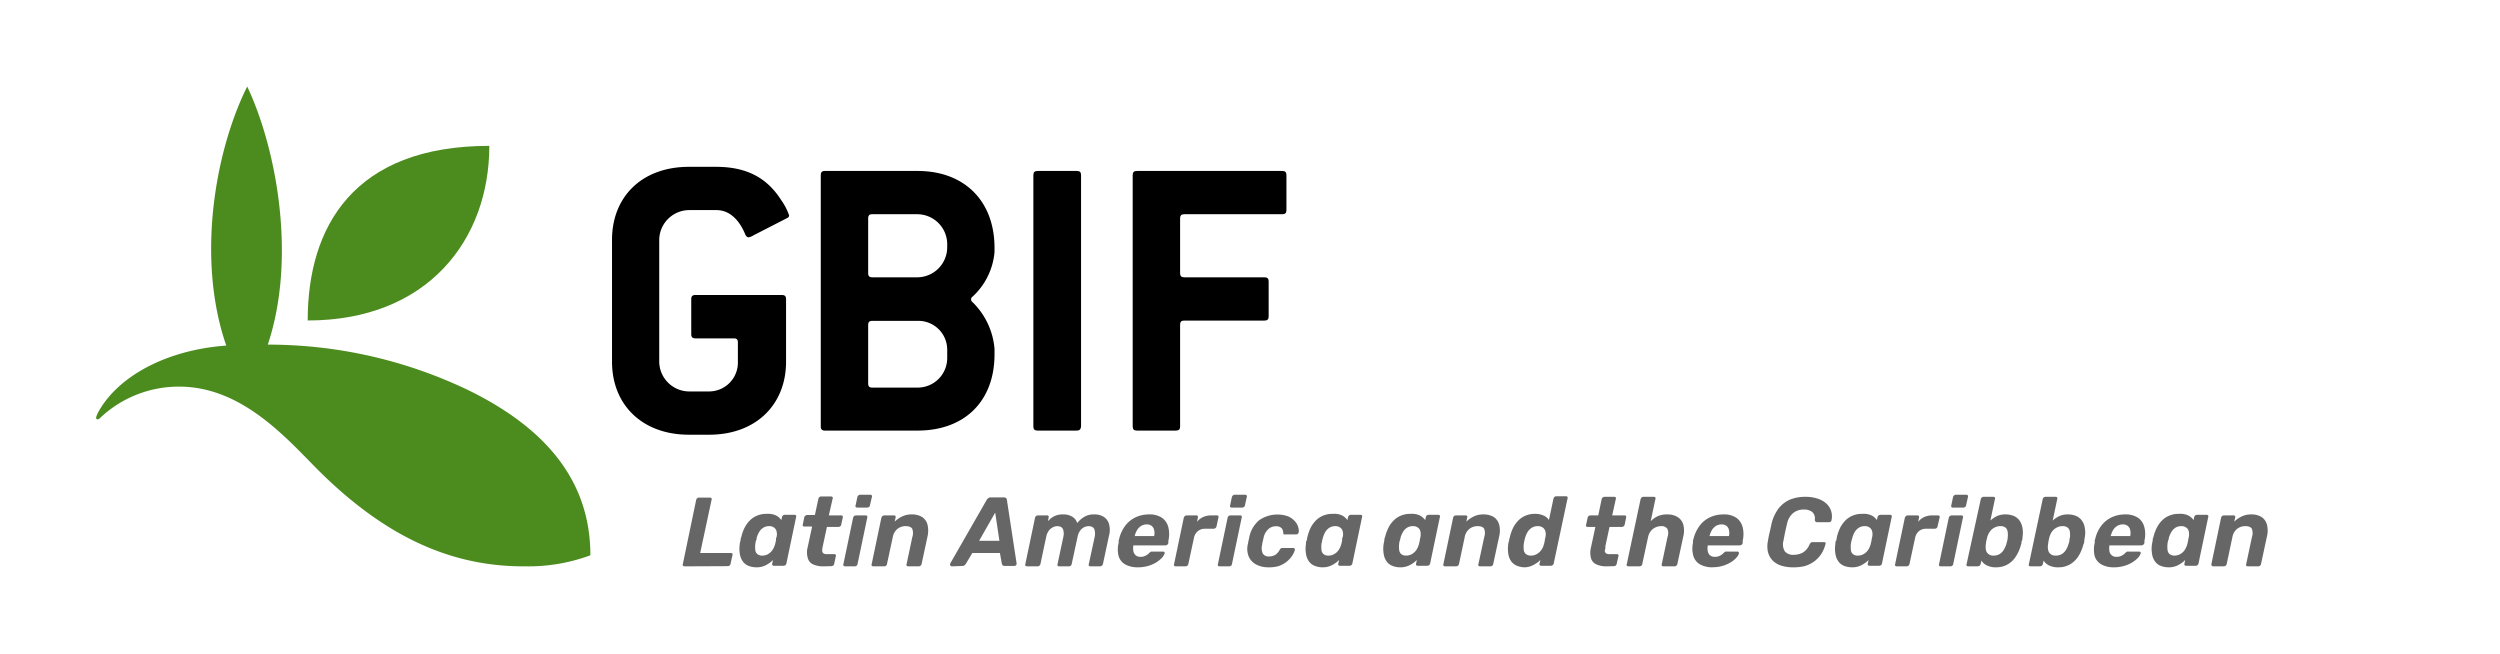<svg id="Layer_1" data-name="Layer 1" xmlns="http://www.w3.org/2000/svg" width="260" height="68" viewBox="0 0 260 68"><defs><style>.cls-1{fill:#4c8c1e;}.cls-2{fill:#666;}</style></defs><path class="cls-1" d="M32,33.33c0-9.73,4.76-18.16,18.89-18.16,0,9.76-6.41,18.16-18.89,18.16"/><path class="cls-1" d="M54.63,58.9a18.55,18.55,0,0,0,6.77-1.15c0-7.7-4.59-13.21-12.71-17.18a48.19,48.19,0,0,0-20.84-4.73c3.06-9.18.83-20.58-2.14-26.84-3.28,6.56-5.34,17.79-2.18,26.94-6.2.45-11.11,3.15-13.19,6.71-.16.27-.47.85-.28.94s.39-.16.53-.29a11.89,11.89,0,0,1,8.05-3.09c6.58,0,11.23,5.46,14.51,8.74,7.05,7,13.94,10,21.48,9.95"/><path d="M81.8,22.71l-3.43,1.76a1.38,1.38,0,0,1-.51.21c-.13,0-.26-.09-.35-.3-.77-1.84-1.88-2.53-3-2.53H71.64a3.13,3.13,0,0,0-3.08,3.09V37.62a3.13,3.13,0,0,0,3.08,3.09h2.1a3,3,0,0,0,3-3.09v-2c0-.3-.12-.43-.42-.43h-4c-.3,0-.43-.13-.43-.43V31.11c0-.3.13-.43.43-.43h9c.3,0,.43.13.43.43v6.51c0,4.46-3.13,7.59-8,7.59h-2.1c-4.88,0-8-3.13-8-7.59V24.94c0-4.46,3.09-7.59,8-7.59h2.83c3.56,0,5.49,1.46,6.77,3.47a6.08,6.08,0,0,1,.82,1.59C82.06,22.54,82,22.62,81.8,22.71Z"/><path d="M95.43,44.78H85.79c-.3,0-.43-.13-.43-.43V18.21c0-.3.13-.43.43-.43h9.64c4.88,0,8,3.13,8,8v.43a7.13,7.13,0,0,1-2.27,4.63.35.35,0,0,0-.17.3.38.38,0,0,0,.17.3,7.66,7.66,0,0,1,2.27,4.84v.64C103.4,41.74,100.31,44.78,95.43,44.78Zm3.08-19.41a3.12,3.12,0,0,0-3.08-3.09H90.71c-.3,0-.42.13-.42.43v5.7c0,.3.12.43.42.43h4.72a3.13,3.13,0,0,0,3.08-3.09Zm0,11a3,3,0,0,0-3.08-3H90.71c-.3,0-.42.13-.42.43v6.08c0,.3.12.43.42.43h4.72a3.07,3.07,0,0,0,3.08-3.09Z"/><path d="M112,44.78H107.9c-.3,0-.43-.13-.43-.43V18.21c0-.3.13-.43.43-.43H112c.3,0,.43.13.43.43V44.35C112.4,44.65,112.27,44.78,112,44.78Z"/><path d="M133.36,22.28h-10.2c-.3,0-.43.13-.43.43v5.7c0,.3.13.43.43.43h8.35c.3,0,.43.13.43.43v3.64c0,.3-.13.43-.43.43h-8.35c-.3,0-.43.13-.43.43V44.35c0,.3-.13.43-.43.43h-4.07c-.3,0-.43-.13-.43-.43V18.21c0-.3.13-.43.43-.43h15.13c.3,0,.43.13.43.43v3.64C133.79,22.15,133.66,22.28,133.36,22.28Z"/><path class="cls-2" d="M71.19,58.9a.24.24,0,0,1-.17-.07.24.24,0,0,1,0-.19L72.4,52a.29.29,0,0,1,.11-.18.26.26,0,0,1,.18-.07h1.14a.21.21,0,0,1,.17.07A.22.22,0,0,1,74,52l-1.18,5.51H76a.22.22,0,0,1,.17.07.24.24,0,0,1,0,.19l-.19.85a.27.27,0,0,1-.1.19.32.32,0,0,1-.19.07Z"/><path class="cls-2" d="M78.68,59a2.19,2.19,0,0,1-.88-.17,1.32,1.32,0,0,1-.58-.49,1.82,1.82,0,0,1-.28-.76,3,3,0,0,1,0-1c0-.13.05-.25.07-.35s0-.22.08-.35a4,4,0,0,1,.35-1,3.09,3.09,0,0,1,.55-.76,2.28,2.28,0,0,1,.76-.5,2.5,2.5,0,0,1,1-.18,1.92,1.92,0,0,1,1,.19,1.53,1.53,0,0,1,.51.46l.06-.29a.29.29,0,0,1,.11-.19.34.34,0,0,1,.19-.07h1a.22.22,0,0,1,.17.07.24.24,0,0,1,0,.19l-1,4.78a.32.32,0,0,1-.1.19.35.35,0,0,1-.2.07h-1a.22.22,0,0,1-.17-.07.24.24,0,0,1,0-.19l.07-.34a2.72,2.72,0,0,1-.67.5A2,2,0,0,1,78.68,59Zm.59-1.22a1.15,1.15,0,0,0,.65-.18,1.39,1.39,0,0,0,.44-.43,2.41,2.41,0,0,0,.25-.57l.09-.39c0-.13,0-.25.07-.38a1.18,1.18,0,0,0,0-.53.64.64,0,0,0-.24-.41.8.8,0,0,0-.55-.17,1.09,1.09,0,0,0-.61.17,1.36,1.36,0,0,0-.42.44,3,3,0,0,0-.26.61c0,.1,0,.2-.08.31l-.06.32a3,3,0,0,0,0,.6.63.63,0,0,0,.2.44A.73.73,0,0,0,79.27,57.78Z"/><path class="cls-2" d="M85.66,58.9a2.5,2.5,0,0,1-1.11-.21A1,1,0,0,1,84,58a2.12,2.12,0,0,1,0-1.1l.46-2.14h-.8a.18.18,0,0,1-.16-.07.21.21,0,0,1,0-.18l.14-.69a.3.3,0,0,1,.12-.19.34.34,0,0,1,.19-.07h.8l.36-1.68a.29.29,0,0,1,.11-.18.27.27,0,0,1,.2-.07h1a.21.21,0,0,1,.17.07.22.22,0,0,1,0,.18L86.2,53.6h1.27a.22.22,0,0,1,.17.07.29.29,0,0,1,0,.19l-.15.69a.27.27,0,0,1-.1.18.31.31,0,0,1-.2.07H86l-.43,2a2.84,2.84,0,0,0-.06.44.38.38,0,0,0,.1.29.62.62,0,0,0,.38.1h.77a.19.19,0,0,1,.16.07.19.19,0,0,1,0,.17l-.16.75a.32.32,0,0,1-.1.19.35.35,0,0,1-.2.07Z"/><path class="cls-2" d="M87.89,58.9a.26.26,0,0,1-.17-.07.24.24,0,0,1,0-.19l1-4.78a.33.33,0,0,1,.11-.19.4.4,0,0,1,.2-.07h1a.22.22,0,0,1,.16.07.29.29,0,0,1,0,.19l-1,4.78a.32.32,0,0,1-.1.19.34.34,0,0,1-.19.07Zm1.27-6.11a.24.24,0,0,1-.17-.07.2.2,0,0,1,0-.19l.17-.81a.29.29,0,0,1,.11-.19.28.28,0,0,1,.2-.08H90.5a.2.2,0,0,1,.17.08.24.24,0,0,1,0,.19l-.19.81a.24.24,0,0,1-.1.19.34.34,0,0,1-.19.07Z"/><path class="cls-2" d="M90.82,58.9a.22.22,0,0,1-.16-.07.21.21,0,0,1,0-.19l1-4.78a.35.35,0,0,1,.12-.19.34.34,0,0,1,.19-.07h1a.2.2,0,0,1,.16.07.2.2,0,0,1,0,.19l-.08.39a2.65,2.65,0,0,1,.76-.53,2.16,2.16,0,0,1,1-.22,2,2,0,0,1,1.09.27,1.36,1.36,0,0,1,.56.79,2.73,2.73,0,0,1,0,1.24l-.61,2.84a.29.29,0,0,1-.11.19.32.32,0,0,1-.2.07H94.46a.24.24,0,0,1-.17-.07.24.24,0,0,1,0-.19l.59-2.78a1.31,1.31,0,0,0,0-.85c-.1-.19-.33-.29-.68-.29a1.32,1.32,0,0,0-.88.3,1.4,1.4,0,0,0-.47.84l-.6,2.78a.27.27,0,0,1-.1.19.34.34,0,0,1-.19.07Z"/><path class="cls-2" d="M99,58.9a.18.18,0,0,1-.17-.1.23.23,0,0,1,0-.21L102.61,52a.7.7,0,0,1,.16-.19.46.46,0,0,1,.27-.08h1.37a.3.3,0,0,1,.23.08.29.29,0,0,1,.08.19l1,6.55a.25.25,0,0,1-.05.23.25.25,0,0,1-.18.08h-1a.29.29,0,0,1-.21-.07.4.4,0,0,1-.09-.17l-.2-1.11h-2.87l-.68,1.14a.62.62,0,0,1-.14.14.29.29,0,0,1-.22.07Zm2.83-2.66h2.11l-.44-2.93Z"/><path class="cls-2" d="M106.81,58.9a.26.26,0,0,1-.17-.07.24.24,0,0,1,0-.19l1-4.78a.33.33,0,0,1,.11-.19.4.4,0,0,1,.2-.07h.95a.2.2,0,0,1,.15.07.24.24,0,0,1,0,.19l-.07.34a4.4,4.4,0,0,1,.39-.35,1.74,1.74,0,0,1,.49-.25,1.83,1.83,0,0,1,.66-.1,1.75,1.75,0,0,1,1,.24,1.17,1.17,0,0,1,.51.66,2.69,2.69,0,0,1,.74-.65,1.87,1.87,0,0,1,1-.25,1.81,1.81,0,0,1,1,.24,1.31,1.31,0,0,1,.56.73,2.34,2.34,0,0,1,0,1.27l-.62,2.9a.33.33,0,0,1-.11.19.34.34,0,0,1-.19.07h-1a.24.24,0,0,1-.17-.07.24.24,0,0,1,0-.19l.61-2.82a1.66,1.66,0,0,0,0-.65.55.55,0,0,0-.22-.35.87.87,0,0,0-.42-.1,1.31,1.31,0,0,0-.44.1,1.14,1.14,0,0,0-.42.35,1.5,1.5,0,0,0-.28.65l-.61,2.82a.32.32,0,0,1-.1.19.35.35,0,0,1-.2.07h-1a.22.22,0,0,1-.17-.07.24.24,0,0,1,0-.19l.6-2.82a1.34,1.34,0,0,0,0-.65.55.55,0,0,0-.22-.35.89.89,0,0,0-.41-.1,1.06,1.06,0,0,0-.44.11,1.24,1.24,0,0,0-.43.34,1.65,1.65,0,0,0-.28.64l-.6,2.83a.29.29,0,0,1-.11.19.31.31,0,0,1-.18.07Z"/><path class="cls-2" d="M118.33,59a2.67,2.67,0,0,1-1.29-.29,1.5,1.5,0,0,1-.7-.86,2.8,2.8,0,0,1,0-1.4c0-.05,0-.12,0-.21a1.29,1.29,0,0,1,.06-.22,3.67,3.67,0,0,1,.63-1.35,2.9,2.9,0,0,1,1.07-.87,3.26,3.26,0,0,1,1.4-.3,2.33,2.33,0,0,1,1.35.35,1.71,1.71,0,0,1,.66,1,3,3,0,0,1,0,1.39l0,.23a.29.29,0,0,1-.11.18.38.38,0,0,1-.21.07h-3.32v0s0,0,0,0a2,2,0,0,0,0,.6.8.8,0,0,0,.24.43.73.73,0,0,0,.5.16,1.09,1.09,0,0,0,.42-.07,1.35,1.35,0,0,0,.51-.35.77.77,0,0,1,.18-.12.42.42,0,0,1,.18,0h1.06a.18.18,0,0,1,.15.06.15.15,0,0,1,0,.15,1.12,1.12,0,0,1-.25.41,3.07,3.07,0,0,1-.56.47,3.62,3.62,0,0,1-.84.38A3.66,3.66,0,0,1,118.33,59Zm-.3-3.25h2v0a1.42,1.42,0,0,0,0-.64.79.79,0,0,0-.26-.42.81.81,0,0,0-.51-.15,1.1,1.1,0,0,0-.57.15,1.3,1.3,0,0,0-.42.42,2,2,0,0,0-.26.64Z"/><path class="cls-2" d="M122.27,58.9a.22.22,0,0,1-.16-.07.21.21,0,0,1,0-.19l1-4.78a.34.34,0,0,1,.31-.26h1a.18.18,0,0,1,.15.08.22.22,0,0,1,0,.18l-.08.41a1.72,1.72,0,0,1,.61-.49,2.13,2.13,0,0,1,.92-.18h.54a.2.2,0,0,1,.15.07.24.24,0,0,1,0,.19l-.19.87a.33.33,0,0,1-.11.19.34.34,0,0,1-.19.07h-.89a1.11,1.11,0,0,0-.75.25,1.18,1.18,0,0,0-.41.71l-.58,2.69a.32.32,0,0,1-.1.19.37.37,0,0,1-.2.07Z"/><path class="cls-2" d="M126.83,58.9a.22.22,0,0,1-.16-.07.21.21,0,0,1,0-.19l1-4.78a.29.29,0,0,1,.11-.19.34.34,0,0,1,.19-.07h1a.2.2,0,0,1,.16.07.2.2,0,0,1,0,.19l-1,4.78a.27.27,0,0,1-.1.19.32.32,0,0,1-.19.07Zm1.27-6.11a.2.2,0,0,1-.16-.07.24.24,0,0,1,0-.19l.17-.81a.33.33,0,0,1,.11-.19.3.3,0,0,1,.2-.08h1.07a.21.21,0,0,1,.17.08.24.24,0,0,1,0,.19l-.18.81a.27.27,0,0,1-.1.19.37.37,0,0,1-.2.07Z"/><path class="cls-2" d="M131.9,59a2.59,2.59,0,0,1-1.23-.28,1.71,1.71,0,0,1-.78-.79,2.07,2.07,0,0,1-.13-1.26l.08-.41q.06-.25.09-.42a3.12,3.12,0,0,1,1-1.72,3.32,3.32,0,0,1,3-.43,2,2,0,0,1,.71.49,1.46,1.46,0,0,1,.36.6,1.22,1.22,0,0,1,.07.54.31.31,0,0,1-.09.19.28.28,0,0,1-.19.07h-1.11a.23.23,0,0,1-.15,0,.27.27,0,0,1-.08-.17.65.65,0,0,0-.2-.51.79.79,0,0,0-.54-.17,1.15,1.15,0,0,0-.8.3,1.66,1.66,0,0,0-.5.91l-.09.39a2.45,2.45,0,0,0-.06.34,1.33,1.33,0,0,0,.08.91.69.69,0,0,0,.63.29,1.28,1.28,0,0,0,.63-.15,1.3,1.3,0,0,0,.47-.51.63.63,0,0,1,.13-.17.3.3,0,0,1,.18-.05h1.1a.21.21,0,0,1,.17.08.22.22,0,0,1,0,.18,2.16,2.16,0,0,1-.25.52,2.59,2.59,0,0,1-.53.6,2.88,2.88,0,0,1-.85.49A3.49,3.49,0,0,1,131.9,59Z"/><path class="cls-2" d="M137.57,59a2.12,2.12,0,0,1-.88-.17,1.29,1.29,0,0,1-.59-.49,1.82,1.82,0,0,1-.28-.76,3,3,0,0,1,0-1c0-.13,0-.25.06-.35s.05-.22.08-.35a5.16,5.16,0,0,1,.35-1,3.09,3.09,0,0,1,.55-.76,2.28,2.28,0,0,1,.76-.5,2.55,2.55,0,0,1,1-.18,1.85,1.85,0,0,1,1,.19,1.53,1.53,0,0,1,.51.46l.06-.29a.33.33,0,0,1,.11-.19.34.34,0,0,1,.19-.07h1a.2.2,0,0,1,.16.07.24.24,0,0,1,0,.19l-1,4.78a.32.32,0,0,1-.1.19.34.34,0,0,1-.19.07h-1a.22.22,0,0,1-.17-.07.24.24,0,0,1,0-.19l.08-.34a3,3,0,0,1-.68.5A2,2,0,0,1,137.57,59Zm.58-1.22a1.15,1.15,0,0,0,.65-.18,1.39,1.39,0,0,0,.44-.43,2.06,2.06,0,0,0,.25-.57,2.74,2.74,0,0,0,.09-.39c0-.13,0-.25.07-.38a1.18,1.18,0,0,0,0-.53.64.64,0,0,0-.24-.41.8.8,0,0,0-.55-.17,1.09,1.09,0,0,0-.61.17,1.36,1.36,0,0,0-.42.44,2.52,2.52,0,0,0-.25.61,2.81,2.81,0,0,0-.08.31c0,.11-.05.21-.07.32a3,3,0,0,0,0,.6.67.67,0,0,0,.2.44A.73.73,0,0,0,138.15,57.78Z"/><path class="cls-2" d="M145.64,59a2.16,2.16,0,0,1-.88-.17,1.27,1.27,0,0,1-.58-.49,1.69,1.69,0,0,1-.28-.76,3,3,0,0,1,0-1,2.7,2.7,0,0,1,.07-.35c0-.11,0-.22.07-.35a4.55,4.55,0,0,1,.36-1,2.85,2.85,0,0,1,.55-.76,2.28,2.28,0,0,1,.76-.5,2.5,2.5,0,0,1,1-.18,1.92,1.92,0,0,1,1,.19,1.75,1.75,0,0,1,.51.46l.06-.29a.32.32,0,0,1,.1-.19.37.37,0,0,1,.19-.07h1a.22.22,0,0,1,.17.07.2.2,0,0,1,0,.19l-1,4.78a.33.33,0,0,1-.11.19.29.29,0,0,1-.19.07h-1a.2.2,0,0,1-.16-.07.24.24,0,0,1,0-.19l.07-.34a2.93,2.93,0,0,1-.67.5A2.09,2.09,0,0,1,145.64,59Zm.58-1.22a1.16,1.16,0,0,0,.66-.18,1.5,1.5,0,0,0,.44-.43,2.41,2.41,0,0,0,.25-.57l.09-.39c0-.13.05-.25.07-.38a1.57,1.57,0,0,0,0-.53.64.64,0,0,0-.24-.41.83.83,0,0,0-.56-.17,1.12,1.12,0,0,0-.61.17,1.24,1.24,0,0,0-.41.44,2.55,2.55,0,0,0-.26.61c0,.1-.05.2-.08.31a1.8,1.8,0,0,0-.06.32,3.06,3.06,0,0,0,0,.6.72.72,0,0,0,.2.44A.75.75,0,0,0,146.22,57.78Z"/><path class="cls-2" d="M150.28,58.9a.22.22,0,0,1-.16-.07.24.24,0,0,1,0-.19l1-4.78a.29.29,0,0,1,.11-.19.34.34,0,0,1,.19-.07h1a.19.19,0,0,1,.16.07.2.2,0,0,1,0,.19l-.08.39a2.79,2.79,0,0,1,.76-.53,2.19,2.19,0,0,1,1-.22,2,2,0,0,1,1.09.27,1.36,1.36,0,0,1,.56.79,2.47,2.47,0,0,1,0,1.24l-.61,2.84a.32.32,0,0,1-.1.19.37.37,0,0,1-.2.07h-1.08a.22.22,0,0,1-.16-.07.21.21,0,0,1,0-.19l.6-2.78a1.3,1.3,0,0,0,0-.85c-.1-.19-.32-.29-.68-.29a1.34,1.34,0,0,0-.88.3,1.4,1.4,0,0,0-.47.84l-.59,2.78a.33.33,0,0,1-.11.19.34.34,0,0,1-.19.07Z"/><path class="cls-2" d="M158.63,59a2.21,2.21,0,0,1-.89-.17,1.38,1.38,0,0,1-.6-.49,1.82,1.82,0,0,1-.28-.76,3.59,3.59,0,0,1,0-1c0-.13.06-.25.08-.35a2.85,2.85,0,0,1,.08-.35,4.54,4.54,0,0,1,.35-1,3.09,3.09,0,0,1,.55-.76,2.28,2.28,0,0,1,.76-.5,2.39,2.39,0,0,1,.94-.18,2.07,2.07,0,0,1,.92.18,1.27,1.27,0,0,1,.55.46l.47-2.22a.29.29,0,0,1,.11-.18.26.26,0,0,1,.18-.07h1a.19.19,0,0,1,.17.07.22.22,0,0,1,0,.18l-1.43,6.72a.29.29,0,0,1-.11.19.32.32,0,0,1-.19.07h-1a.22.22,0,0,1-.17-.07.24.24,0,0,1,0-.19l.08-.34a3,3,0,0,1-.69.5A2.09,2.09,0,0,1,158.63,59Zm.58-1.22a1.19,1.19,0,0,0,.66-.18,1.54,1.54,0,0,0,.45-.43,1.8,1.8,0,0,0,.25-.57,2.74,2.74,0,0,0,.09-.39c0-.13.05-.25.07-.38a1.18,1.18,0,0,0,0-.53.7.7,0,0,0-.25-.41.85.85,0,0,0-.56-.17,1.13,1.13,0,0,0-.62.17,1.29,1.29,0,0,0-.43.44,2.55,2.55,0,0,0-.26.61,2.81,2.81,0,0,0-.08.31l-.06.32a3,3,0,0,0,0,.6.68.68,0,0,0,.21.44A.78.78,0,0,0,159.21,57.78Z"/><path class="cls-2" d="M167.12,58.9a2.5,2.5,0,0,1-1.11-.21,1,1,0,0,1-.55-.65,2.24,2.24,0,0,1,0-1.1l.46-2.14h-.79a.19.19,0,0,1-.17-.07.21.21,0,0,1,0-.18l.15-.69a.29.29,0,0,1,.11-.19.34.34,0,0,1,.19-.07h.81l.35-1.68a.34.34,0,0,1,.11-.18.29.29,0,0,1,.2-.07h1a.2.2,0,0,1,.16.07.22.22,0,0,1,0,.18l-.37,1.68h1.28a.22.22,0,0,1,.16.07.29.29,0,0,1,0,.19l-.14.69a.28.28,0,0,1-.11.18.29.29,0,0,1-.2.07h-1.27l-.43,2c0,.17,0,.32-.06.44a.35.35,0,0,0,.11.29.56.56,0,0,0,.37.1h.77a.19.19,0,0,1,.16.07.19.19,0,0,1,0,.17l-.17.75a.32.32,0,0,1-.1.19.32.32,0,0,1-.19.07Z"/><path class="cls-2" d="M169.35,58.9a.22.22,0,0,1-.16-.07.21.21,0,0,1,0-.19l1.43-6.72a.34.34,0,0,1,.11-.18.28.28,0,0,1,.19-.07H172a.18.18,0,0,1,.16.07.22.22,0,0,1,0,.18l-.49,2.29a2.65,2.65,0,0,1,.72-.52,2.33,2.33,0,0,1,1-.19,2,2,0,0,1,1.08.27,1.36,1.36,0,0,1,.59.79,2.45,2.45,0,0,1,0,1.24l-.61,2.84a.29.29,0,0,1-.11.19.31.31,0,0,1-.18.07H173a.21.21,0,0,1-.17-.07.24.24,0,0,1,0-.19l.59-2.78a1.2,1.2,0,0,0,0-.84.71.71,0,0,0-.67-.3,1.39,1.39,0,0,0-.6.14,1.22,1.22,0,0,0-.47.38,1.41,1.41,0,0,0-.28.62l-.6,2.78a.27.27,0,0,1-.1.19.32.32,0,0,1-.19.07Z"/><path class="cls-2" d="M178.12,59a2.62,2.62,0,0,1-1.29-.29,1.48,1.48,0,0,1-.71-.86,2.8,2.8,0,0,1-.05-1.4,2,2,0,0,0,0-.21,1.29,1.29,0,0,1,.06-.22,3.68,3.68,0,0,1,.64-1.35,2.75,2.75,0,0,1,1.07-.87,3.23,3.23,0,0,1,1.4-.3,2.27,2.27,0,0,1,1.34.35,1.71,1.71,0,0,1,.66,1,3,3,0,0,1,0,1.39l0,.23a.29.29,0,0,1-.11.18.37.37,0,0,1-.2.07h-3.32v0a.43.43,0,0,1,0,0,1.51,1.51,0,0,0,0,.6.73.73,0,0,0,.23.43.75.75,0,0,0,.5.16,1.18,1.18,0,0,0,.43-.07,1.8,1.8,0,0,0,.31-.17l.2-.18a.6.6,0,0,1,.17-.12.42.42,0,0,1,.18,0h1.06a.18.18,0,0,1,.15.06s0,.09,0,.15a1,1,0,0,1-.25.41,2.51,2.51,0,0,1-.56.47,3.52,3.52,0,0,1-1.91.53Zm-.31-3.25h2v0a1.4,1.4,0,0,0,0-.64.74.74,0,0,0-.26-.42.81.81,0,0,0-.51-.15,1.1,1.1,0,0,0-.57.15,1.3,1.3,0,0,0-.42.42,2.32,2.32,0,0,0-.26.64Z"/><path class="cls-2" d="M186.46,59a3.88,3.88,0,0,1-1.23-.18,2.21,2.21,0,0,1-.88-.53,2,2,0,0,1-.48-.87,2.73,2.73,0,0,1,0-1.18,8.94,8.94,0,0,1,.18-.9c.07-.31.14-.62.2-.91a4.26,4.26,0,0,1,.68-1.49,3,3,0,0,1,1.16-.95,4.09,4.09,0,0,1,1.68-.32,3.78,3.78,0,0,1,1.2.17,2.38,2.38,0,0,1,.92.49,1.75,1.75,0,0,1,.53.76,1.91,1.91,0,0,1,.06,1,.28.28,0,0,1-.08.15.2.2,0,0,1-.16.07H189a.25.25,0,0,1-.19-.07.27.27,0,0,1-.07-.2.87.87,0,0,0-.29-.81,1.4,1.4,0,0,0-.85-.24,1.74,1.74,0,0,0-1.09.35,1.93,1.93,0,0,0-.66,1.15q-.21.84-.36,1.71a1.4,1.4,0,0,0,.14,1.15,1.11,1.11,0,0,0,.91.35,2,2,0,0,0,.95-.23,1.74,1.74,0,0,0,.69-.82.63.63,0,0,1,.15-.21.32.32,0,0,1,.2-.06h1.17a.2.2,0,0,1,.15.06.18.18,0,0,1,0,.16,3.68,3.68,0,0,1-.43,1,3.09,3.09,0,0,1-.72.77,3.18,3.18,0,0,1-1,.5A4.73,4.73,0,0,1,186.46,59Z"/><path class="cls-2" d="M192.63,59a2.21,2.21,0,0,1-.89-.17,1.32,1.32,0,0,1-.58-.49,1.82,1.82,0,0,1-.28-.76,3,3,0,0,1,0-1c0-.13,0-.25.07-.35s.05-.22.08-.35a4.54,4.54,0,0,1,.35-1,3.09,3.09,0,0,1,.55-.76,2.28,2.28,0,0,1,.76-.5,2.5,2.5,0,0,1,1-.18,1.89,1.89,0,0,1,1,.19,1.53,1.53,0,0,1,.51.46l.06-.29a.33.33,0,0,1,.11-.19.34.34,0,0,1,.19-.07h1a.21.21,0,0,1,.17.07.24.24,0,0,1,0,.19l-1,4.78a.32.32,0,0,1-.1.19.35.35,0,0,1-.2.07h-1a.22.22,0,0,1-.17-.07.24.24,0,0,1,0-.19l.07-.34a2.72,2.72,0,0,1-.67.5A2,2,0,0,1,192.63,59Zm.58-1.22a1.15,1.15,0,0,0,.65-.18,1.39,1.39,0,0,0,.44-.43,2.06,2.06,0,0,0,.25-.57l.09-.39c0-.13.05-.25.07-.38a1.18,1.18,0,0,0,0-.53.64.64,0,0,0-.24-.41.8.8,0,0,0-.55-.17,1.09,1.09,0,0,0-.61.17,1.36,1.36,0,0,0-.42.44,2.52,2.52,0,0,0-.25.61l-.09.31-.06.32a3,3,0,0,0,0,.6.63.63,0,0,0,.2.44A.73.73,0,0,0,193.21,57.78Z"/><path class="cls-2" d="M197.27,58.9a.24.24,0,0,1-.17-.07.24.24,0,0,1,0-.19l1-4.78a.34.34,0,0,1,.11-.18.32.32,0,0,1,.2-.08h1a.18.18,0,0,1,.16.08.22.22,0,0,1,0,.18l-.08.41a1.72,1.72,0,0,1,.61-.49,2.08,2.08,0,0,1,.91-.18h.54a.22.22,0,0,1,.16.07.24.24,0,0,1,0,.19l-.2.87a.32.32,0,0,1-.1.19.34.34,0,0,1-.19.07h-.89a1.14,1.14,0,0,0-.76.25,1.22,1.22,0,0,0-.4.71l-.58,2.69a.29.29,0,0,1-.11.19.32.32,0,0,1-.19.07Z"/><path class="cls-2" d="M201.83,58.9a.22.22,0,0,1-.16-.07.21.21,0,0,1,0-.19l1-4.78a.35.35,0,0,1,.12-.19.34.34,0,0,1,.19-.07h1a.2.2,0,0,1,.16.07.2.2,0,0,1,0,.19l-1,4.78a.27.27,0,0,1-.1.19.32.32,0,0,1-.19.07Zm1.27-6.11a.2.2,0,0,1-.16-.07.24.24,0,0,1,0-.19l.17-.81a.33.33,0,0,1,.11-.19.3.3,0,0,1,.2-.08h1.07a.21.21,0,0,1,.17.08.29.29,0,0,1,0,.19l-.18.81a.27.27,0,0,1-.1.19.4.4,0,0,1-.2.07Z"/><path class="cls-2" d="M207.63,59a2.07,2.07,0,0,1-1-.2,1.31,1.31,0,0,1-.56-.5l-.08.34a.29.29,0,0,1-.11.19.32.32,0,0,1-.19.07h-1a.22.22,0,0,1-.16-.07.24.24,0,0,1,0-.19L206,51.92a.29.29,0,0,1,.11-.18.27.27,0,0,1,.2-.07h1a.19.19,0,0,1,.16.07.22.22,0,0,1,0,.18l-.47,2.22a2.76,2.76,0,0,1,.67-.46,2,2,0,0,1,.89-.18,2.22,2.22,0,0,1,.9.17,1.5,1.5,0,0,1,.59.49,2,2,0,0,1,.29.76,2.78,2.78,0,0,1,0,.95c0,.13,0,.26-.07.38s0,.24-.08.37a4.07,4.07,0,0,1-.54,1.25,2.43,2.43,0,0,1-.86.83A2.39,2.39,0,0,1,207.63,59Zm-.29-1.22a1.17,1.17,0,0,0,.64-.17,1.36,1.36,0,0,0,.42-.44,3.24,3.24,0,0,0,.27-.6c0-.11.06-.21.08-.32a1.81,1.81,0,0,0,.05-.31,2.54,2.54,0,0,0,0-.61.72.72,0,0,0-.2-.44.83.83,0,0,0-.57-.17,1.25,1.25,0,0,0-.64.17,1.19,1.19,0,0,0-.45.41,1.86,1.86,0,0,0-.26.53l-.09.38a2.63,2.63,0,0,0-.06.39,1.83,1.83,0,0,0,0,.57.72.72,0,0,0,.24.43A.77.77,0,0,0,207.34,57.78Z"/><path class="cls-2" d="M214.09,59a2.13,2.13,0,0,1-1-.2,1.29,1.29,0,0,1-.55-.5l-.08.34a.33.33,0,0,1-.11.19.34.34,0,0,1-.19.07h-1a.2.2,0,0,1-.15-.07.24.24,0,0,1,0-.19l1.43-6.72a.27.27,0,0,1,.1-.18.31.31,0,0,1,.2-.07h1.05a.19.19,0,0,1,.16.07.22.22,0,0,1,0,.18l-.47,2.22a2.81,2.81,0,0,1,.68-.46,2,2,0,0,1,.88-.18,2.16,2.16,0,0,1,.9.17,1.43,1.43,0,0,1,.59.49,1.7,1.7,0,0,1,.29.76,2.55,2.55,0,0,1,0,.95l-.06.38c0,.11,0,.24-.09.37a4.06,4.06,0,0,1-.53,1.25,2.54,2.54,0,0,1-.87.83A2.34,2.34,0,0,1,214.09,59Zm-.28-1.22a1.2,1.2,0,0,0,.64-.17,1.36,1.36,0,0,0,.42-.44,2.66,2.66,0,0,0,.26-.6,1.92,1.92,0,0,0,.09-.32c0-.11,0-.21.05-.31a2.54,2.54,0,0,0,0-.61.68.68,0,0,0-.21-.44.79.79,0,0,0-.57-.17,1.19,1.19,0,0,0-.63.17,1.3,1.3,0,0,0-.46.41,1.83,1.83,0,0,0-.25.53,4.91,4.91,0,0,0-.15.77,1.57,1.57,0,0,0,0,.57.76.76,0,0,0,.23.43A.81.81,0,0,0,213.81,57.78Z"/><path class="cls-2" d="M219.85,59a2.62,2.62,0,0,1-1.29-.29,1.52,1.52,0,0,1-.71-.86,3,3,0,0,1,0-1.4,1.65,1.65,0,0,0,0-.21,1.29,1.29,0,0,1,.06-.22,3.51,3.51,0,0,1,.63-1.35,2.9,2.9,0,0,1,1.07-.87,3.26,3.26,0,0,1,1.4-.3,2.33,2.33,0,0,1,1.35.35,1.71,1.71,0,0,1,.66,1,3,3,0,0,1,0,1.39l0,.23a.31.31,0,0,1-.12.18.35.35,0,0,1-.2.07h-3.32v0s0,0,0,0a2,2,0,0,0,0,.6.69.69,0,0,0,.24.43.72.72,0,0,0,.49.16,1.11,1.11,0,0,0,.43-.07,1.49,1.49,0,0,0,.31-.17,2,2,0,0,0,.2-.18.78.78,0,0,1,.17-.12.47.47,0,0,1,.19,0h1.06a.19.19,0,0,1,.15.06.15.15,0,0,1,0,.15,1.12,1.12,0,0,1-.25.41,2.85,2.85,0,0,1-.57.47,3.27,3.27,0,0,1-.84.38A3.59,3.59,0,0,1,219.85,59Zm-.31-3.25h2v0a1.42,1.42,0,0,0,0-.64.79.79,0,0,0-.26-.42.81.81,0,0,0-.51-.15,1.1,1.1,0,0,0-.57.15,1.43,1.43,0,0,0-.43.42,2.67,2.67,0,0,0-.26.64Z"/><path class="cls-2" d="M225.55,59a2.16,2.16,0,0,1-.88-.17,1.27,1.27,0,0,1-.58-.49,1.69,1.69,0,0,1-.28-.76,3,3,0,0,1,0-1,2.7,2.7,0,0,1,.07-.35c0-.11,0-.22.07-.35a4.55,4.55,0,0,1,.36-1,2.85,2.85,0,0,1,.55-.76,2.28,2.28,0,0,1,.76-.5,2.5,2.5,0,0,1,1-.18,1.92,1.92,0,0,1,1,.19,1.53,1.53,0,0,1,.51.46l.06-.29a.29.29,0,0,1,.11-.19.31.31,0,0,1,.18-.07h1a.22.22,0,0,1,.17.07.24.24,0,0,1,0,.19l-1,4.78a.39.39,0,0,1-.1.19.35.35,0,0,1-.2.07h-1a.2.2,0,0,1-.16-.07.24.24,0,0,1,0-.19l.07-.34a2.93,2.93,0,0,1-.67.5A2.06,2.06,0,0,1,225.55,59Zm.58-1.22a1.16,1.16,0,0,0,.66-.18,1.39,1.39,0,0,0,.44-.43,2.41,2.41,0,0,0,.25-.57l.09-.39c0-.13.05-.25.07-.38a1.57,1.57,0,0,0,0-.53.64.64,0,0,0-.24-.41.82.82,0,0,0-.55-.17,1.13,1.13,0,0,0-.62.17,1.45,1.45,0,0,0-.41.44,2.55,2.55,0,0,0-.26.61c0,.1-.05.2-.08.31a1.8,1.8,0,0,0-.06.32,3.06,3.06,0,0,0,0,.6.72.72,0,0,0,.2.44A.77.77,0,0,0,226.13,57.78Z"/><path class="cls-2" d="M230.19,58.9a.2.2,0,0,1-.2-.26l1-4.78a.29.29,0,0,1,.11-.19.37.37,0,0,1,.19-.07h1a.19.19,0,0,1,.16.07.24.24,0,0,1,0,.19l-.09.39a2.79,2.79,0,0,1,.76-.53,2.21,2.21,0,0,1,1-.22,1.94,1.94,0,0,1,1.08.27,1.36,1.36,0,0,1,.56.79,2.47,2.47,0,0,1,0,1.24l-.61,2.84a.32.32,0,0,1-.1.19.37.37,0,0,1-.2.07h-1.08a.22.22,0,0,1-.16-.07.21.21,0,0,1,0-.19l.59-2.78a1.3,1.3,0,0,0,0-.85c-.1-.19-.32-.29-.68-.29a1.34,1.34,0,0,0-.88.3,1.4,1.4,0,0,0-.47.84l-.59,2.78a.33.33,0,0,1-.11.19.34.34,0,0,1-.19.07Z"/></svg>